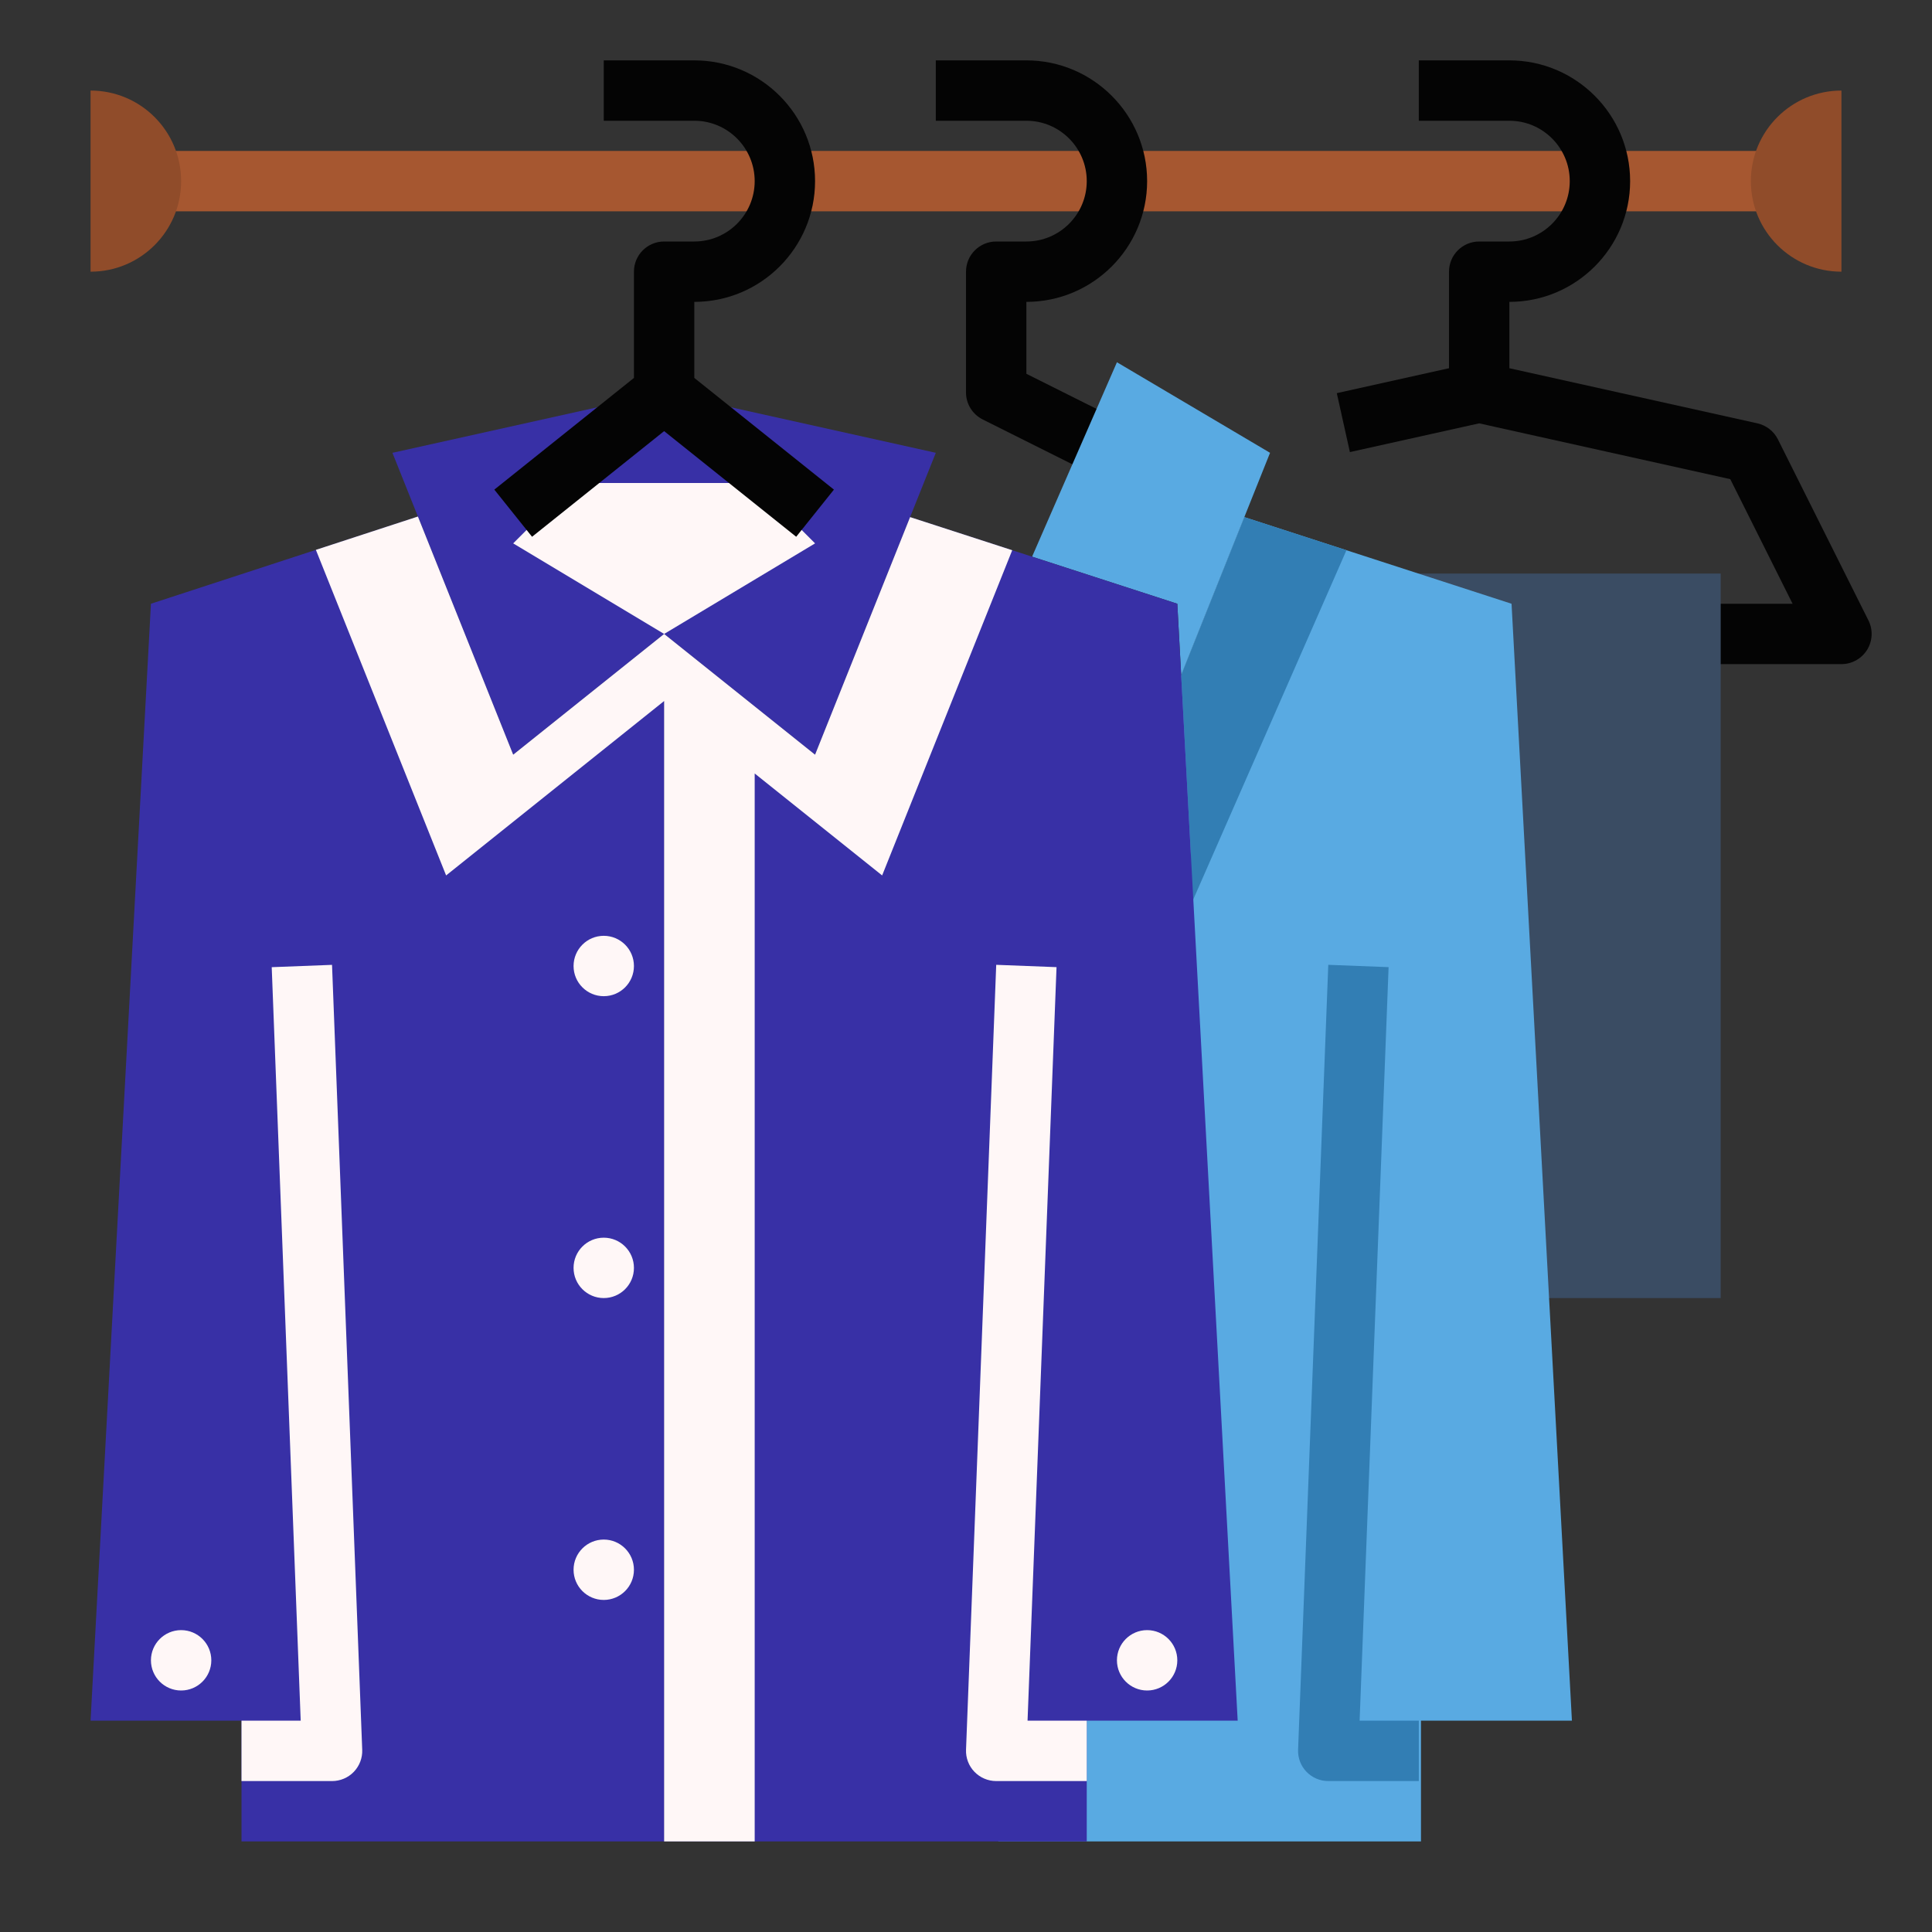 <?xml version="1.0"?>
<svg xmlns="http://www.w3.org/2000/svg" xmlns:xlink="http://www.w3.org/1999/xlink" xmlns:svgjs="http://svgjs.com/svgjs" version="1.1" width="512" height="512" x="0" y="0" viewBox="0 0 64 64" style="enable-background:new 0 0 512 512" xml:space="preserve" class=""><rect x="0" y="0" width="64" height="64" fill="#333333" stroke="none"/><g><path xmlns="http://www.w3.org/2000/svg" d="m5 5h54v2h-54z" fill="#a65730" data-original="#a65730" class=""/><path xmlns="http://www.w3.org/2000/svg" d="m61 9v-6c-1.657 0-3 1.343-3 3s1.343 3 3 3z" fill="#904c2a" data-original="#904c2a" class=""/><path xmlns="http://www.w3.org/2000/svg" d="m61.895 20.553-3-6c-.135-.269-.384-.463-.678-.529l-8.217-1.826v-2.198c2.206 0 4-1.794 4-4s-1.794-4-4-4h-3v2h3c1.103 0 2 .897 2 2s-.897 2-2 2h-1c-.553 0-1 .448-1 1v3.198l-3.717.826.434 1.952 4.283-.952 8.318 1.849 2.064 4.127h-9.382v2h11c.347 0 .668-.18.851-.474.182-.295.199-.663.044-.973z" fill="#040404" data-original="#cfcfcf" class=""/><path xmlns="http://www.w3.org/2000/svg" d="m43 19h14v24h-14z" fill="#3a4c63" data-original="#3a4c63"/><path xmlns="http://www.w3.org/2000/svg" d="m50.209 22.534-.137-2.534-8.852-2.87-3.148 7.87-5-4v40h14v-4h5z" fill="#59aae2" data-original="#59aae2" class=""/><path xmlns="http://www.w3.org/2000/svg" d="m39.137 22.534.313 5.791-.45 2.675 5.603-12.773-3.383-1.097-2.092 5.231z" fill="#327eb4" data-original="#539fd4" class=""/><path xmlns="http://www.w3.org/2000/svg" d="m3 3v6c1.657 0 3-1.343 3-3s-1.343-3-3-3z" fill="#904c2a" data-original="#904c2a" class=""/><path xmlns="http://www.w3.org/2000/svg" d="m35.553 15.395-3-1.5c-.339-.17-.553-.516-.553-.895v-4c0-.552.447-1 1-1h1c1.103 0 2-.897 2-2s-.897-2-2-2h-3v-2h3c2.206 0 4 1.794 4 4s-1.794 4-4 4v2.382l2.447 1.224z" fill="#040404" data-original="#cfcfcf" class=""/><path xmlns="http://www.w3.org/2000/svg" d="m37 12-2.811 6.44 4.811 1.56.128 2.361 2.092-5.231.852-2.13z" fill="#59aae2" data-original="#59aae2" class=""/><path xmlns="http://www.w3.org/2000/svg" d="m22 13-9 2 .844 2.111 3.156 7.889 5-4 5 4 3.148-7.87.852-2.13z" fill="#3830a6" data-original="#ffffff" class=""/><path xmlns="http://www.w3.org/2000/svg" d="m39.137 22.534-.137-2.534-8.852-2.87-3.148 7.87-5-4v40h14v-4h5z" fill="#3830a6" data-original="#ffffff" class=""/><path xmlns="http://www.w3.org/2000/svg" d="m17 25-3.156-7.889-8.844 2.889-2 37h5v4h14v-40z" fill="#3830a6" data-original="#ffffff" class=""/><path xmlns="http://www.w3.org/2000/svg" d="m25 16h-6l-2 2 5 3 5-3z" fill="#fff7f7" data-original="#f0f0f0" class=""/><path xmlns="http://www.w3.org/2000/svg" d="m33.531 18.227-3.383-1.097-3.148 7.87-5-4-5 4-3.156-7.889-3.38 1.104 4.314 10.785 7.222-5.778v37.778h3v-35.378l4.222 3.378z" fill="#fff7f7" data-original="#f0f0f0" class=""/><path xmlns="http://www.w3.org/2000/svg" d="m47 59h-3c-.271 0-.532-.111-.721-.307s-.289-.46-.278-.732l1-26 1.998.077-.96 24.962h1.961z" fill="#327eb4" data-original="#539fd4" class=""/><path xmlns="http://www.w3.org/2000/svg" d="m11 59h-3v-2h1.961l-.96-24.961 1.998-.077 1 26c.011.272-.09.536-.278.732s-.45.306-.721.306z" fill="#fff7f7" data-original="#f0f0f0" class=""/><path xmlns="http://www.w3.org/2000/svg" d="m23 12.519v-2.519c2.206 0 4-1.794 4-4s-1.794-4-4-4h-3v2h3c1.103 0 2 .897 2 2s-.897 2-2 2h-1c-.553 0-1 .448-1 1v3.519l-4.625 3.7 1.25 1.562 4.375-3.5 4.375 3.5 1.25-1.562z" fill="#040404" data-original="#cfcfcf" class=""/><g xmlns="http://www.w3.org/2000/svg" fill="#f0f0f0"><path d="m36 59h-3c-.271 0-.532-.111-.721-.307s-.289-.46-.278-.732l1-26 1.998.077-.96 24.962h1.961z" fill="#fff7f7" data-original="#f0f0f0" class=""/><path d="m38 56c-.552 0-1-.448-1-1 0-.552.448-1 1-1 .552 0 1 .448 1 1 0 .552-.448 1-1 1z" fill="#fff7f7" data-original="#f0f0f0" class=""/><path d="m6 56c-.552 0-1-.448-1-1 0-.552.448-1 1-1 .552 0 1 .448 1 1 0 .552-.448 1-1 1z" fill="#fff7f7" data-original="#f0f0f0" class=""/><path d="m20 33c-.552 0-1-.448-1-1 0-.552.448-1 1-1 .552 0 1 .448 1 1 0 .552-.448 1-1 1z" fill="#fff7f7" data-original="#f0f0f0" class=""/><path d="m20 43c-.552 0-1-.448-1-1 0-.552.448-1 1-1 .552 0 1 .448 1 1 0 .552-.448 1-1 1z" fill="#fff7f7" data-original="#f0f0f0" class=""/><path d="m20 53c-.552 0-1-.448-1-1 0-.552.448-1 1-1 .552 0 1 .448 1 1 0 .552-.448 1-1 1z" fill="#fff7f7" data-original="#f0f0f0" class=""/></g></g></svg>
